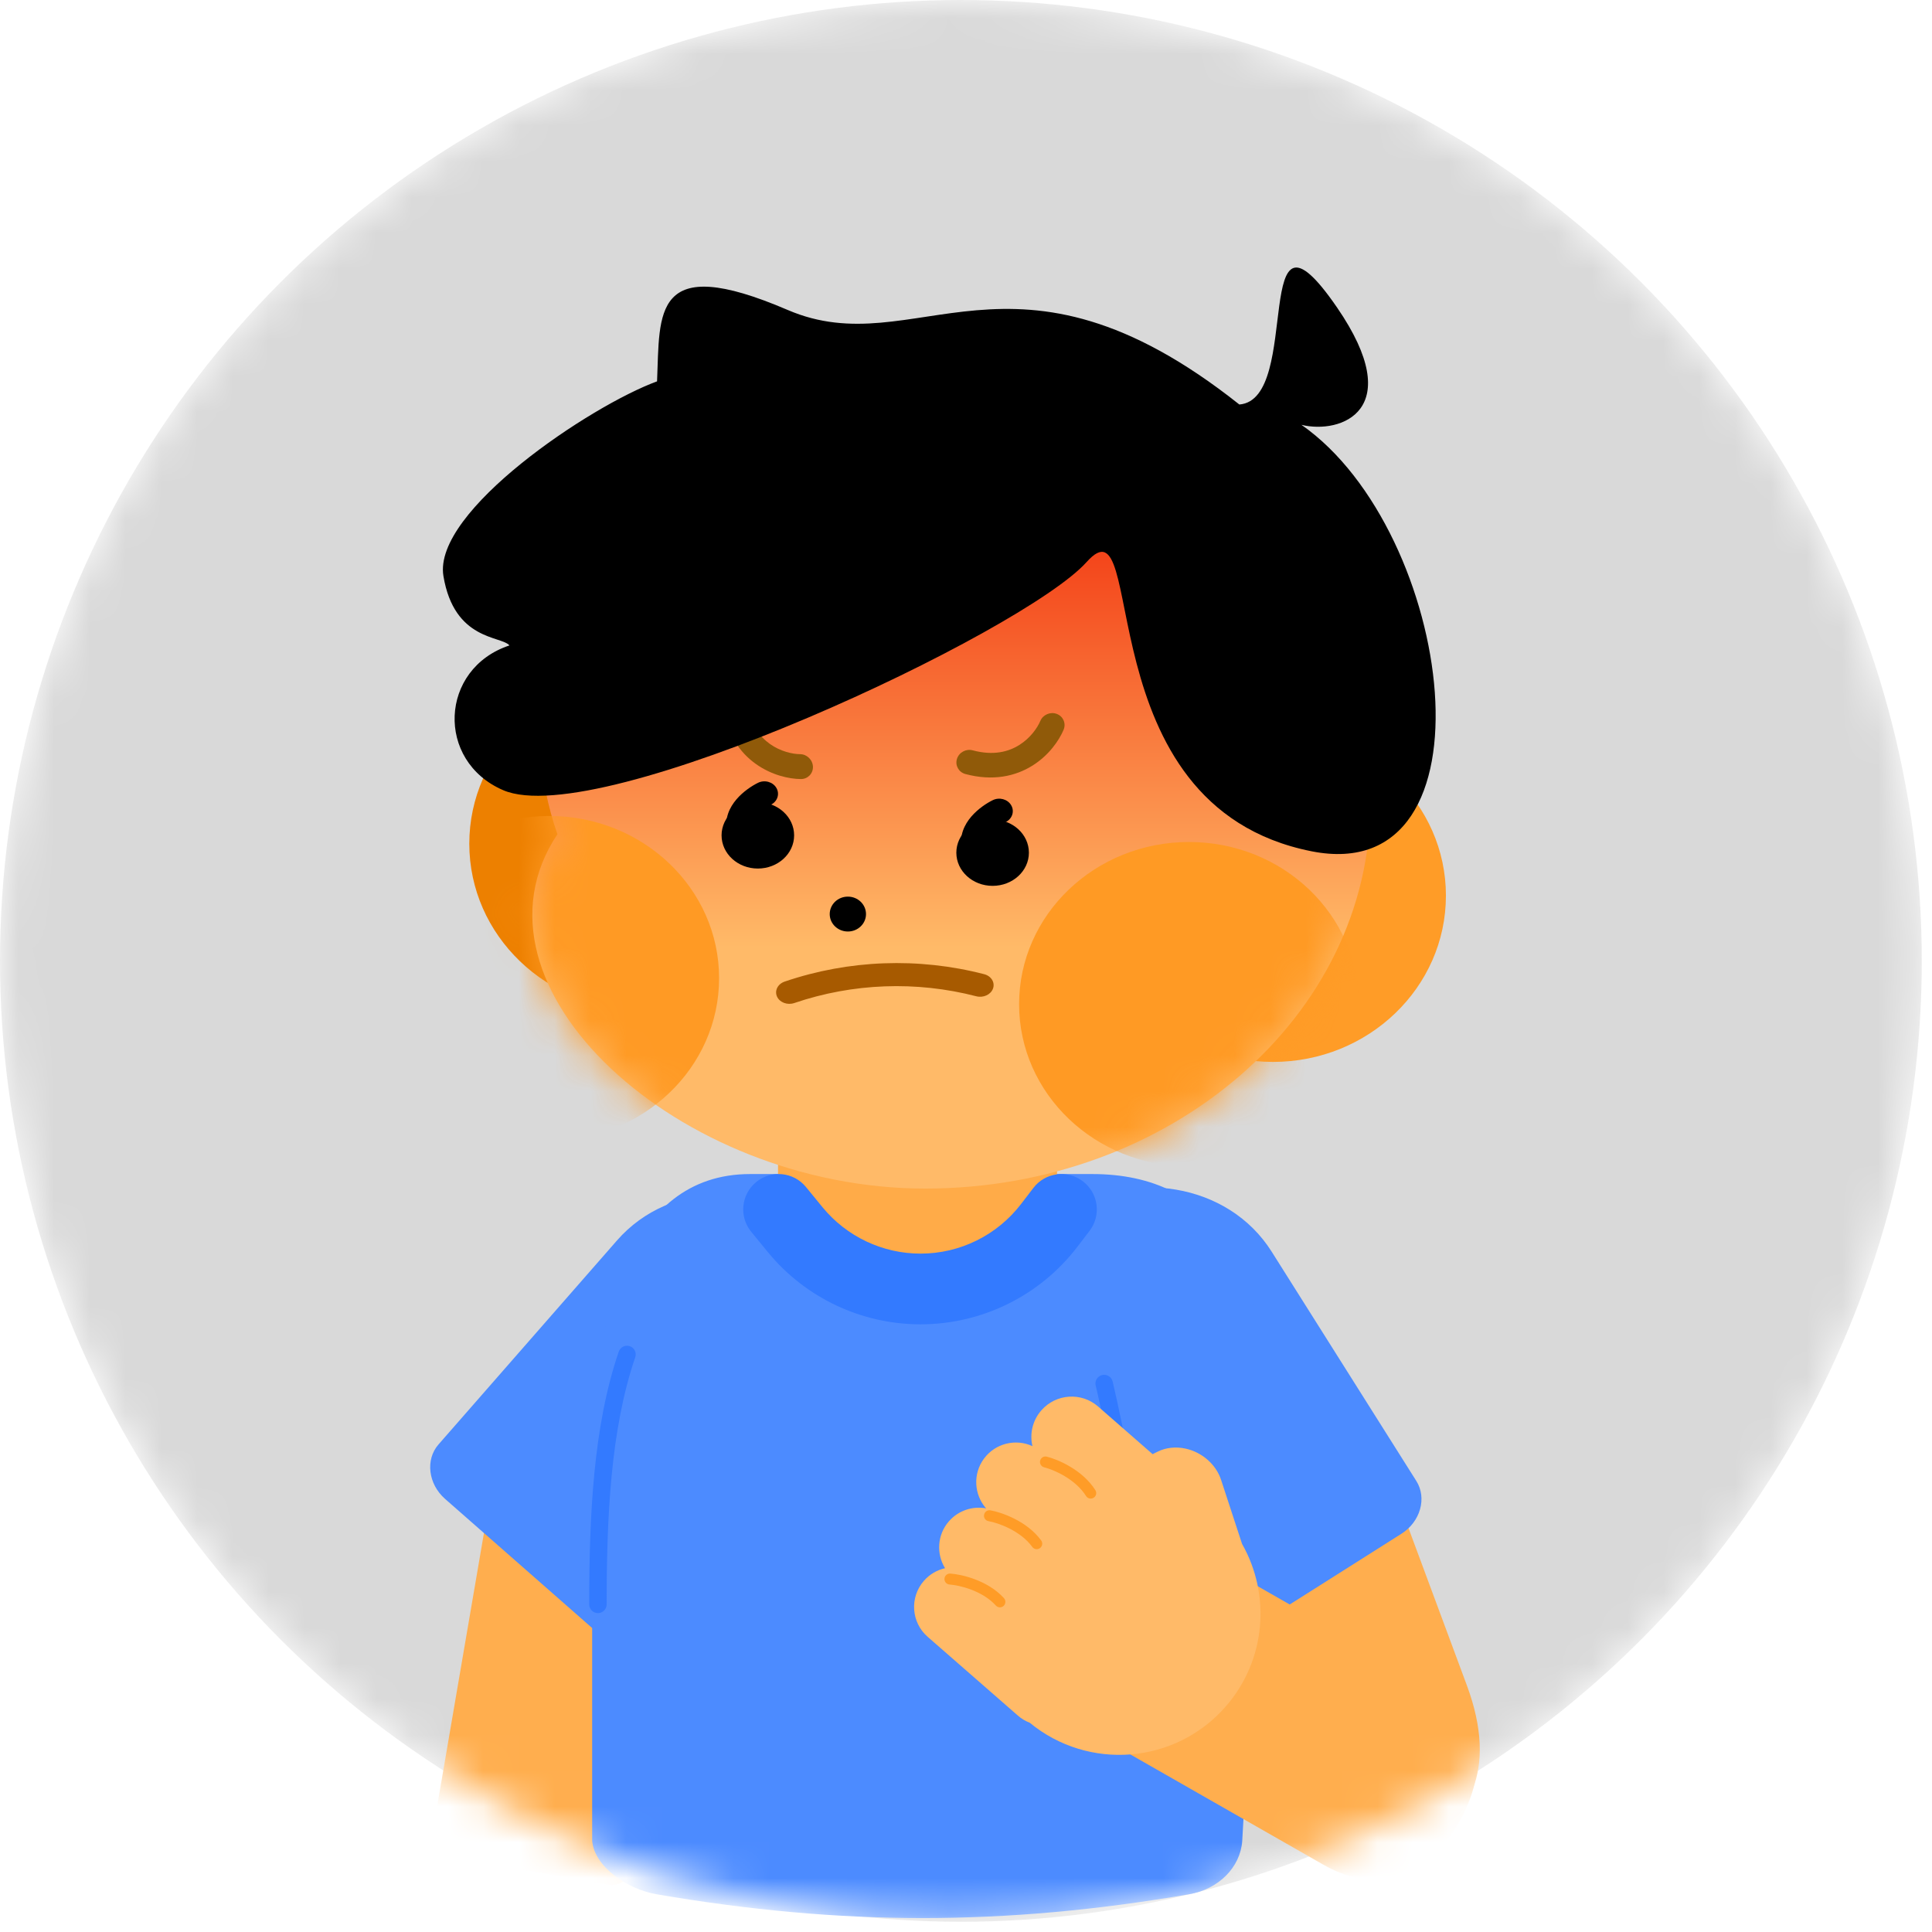 <svg width="54" height="54" viewBox="0 0 54 54" fill="none" xmlns="http://www.w3.org/2000/svg">
<mask id="mask0_989_94725" style="mask-type:alpha" maskUnits="userSpaceOnUse" x="0" y="0" width="54" height="54">
<circle cx="26.857" cy="26.857" r="26.857" fill="#D9D9D9"/>
</mask>
<g mask="url(#mask0_989_94725)">
<circle cx="26.857" cy="26.857" r="26.857" fill="#D9D9D9"/>
<path d="M12.187 50.668C12.079 51.297 12.315 51.862 12.713 51.931L17.035 52.679C17.433 52.748 17.842 52.294 17.95 51.666L19.393 43.241C19.824 40.726 18.717 39.438 17.125 39.162C15.534 38.887 14.061 39.729 13.63 42.244L12.187 50.668Z" fill="#FFAE4E"/>
<path d="M32.547 41.139C32.325 40.541 32.451 39.942 32.83 39.801L36.939 38.267C37.318 38.126 37.804 38.497 38.026 39.095L41 47.108C41.888 49.5 41.038 50.971 39.524 51.535C38.011 52.1 36.408 51.544 35.521 49.152L32.547 41.139Z" fill="#FFAE4E"/>
<path d="M19.115 46.393C18.743 46.819 18.057 46.827 17.584 46.411L12.44 41.895C11.967 41.479 11.885 40.797 12.257 40.372L17.246 34.67C18.735 32.967 21.478 32.935 23.372 34.598C25.266 36.261 25.594 38.989 24.104 40.691L19.115 46.393Z" fill="#4C8BFF"/>
<path d="M31.875 46.276C32.177 46.754 32.853 46.868 33.386 46.531L39.169 42.87C39.701 42.533 39.888 41.872 39.587 41.394L35.544 34.985C34.338 33.072 31.634 32.614 29.504 33.963C27.375 35.311 26.627 37.955 27.834 39.868L31.875 46.276Z" fill="#4C8BFF"/>
<path d="M16.551 40.964C16.551 36.894 17.524 32.815 20.968 32.815H30.53C33.974 32.815 35.396 35.436 35.396 39.506L34.721 51.453C34.67 52.19 34.061 52.804 33.239 52.945C28.074 53.832 23.516 53.832 18.35 52.945C17.538 52.806 16.614 52.181 16.551 51.453V40.964Z" fill="#4C8BFF"/>
<path d="M21.746 30.16C21.746 28.598 22.773 27.331 24.04 27.331H27.25C28.517 27.331 29.544 28.598 29.544 30.16V32.99C29.544 34.553 28.517 35.82 27.25 35.82H24.04C22.773 35.82 21.746 34.553 21.746 32.99V30.16Z" fill="#FFAB48"/>
<path d="M40.414 25.033C40.414 27.6 38.249 29.681 35.58 29.681C32.91 29.681 30.746 27.6 30.746 25.033C30.746 22.466 32.91 20.386 35.58 20.386C38.249 20.386 40.414 22.466 40.414 25.033Z" fill="#FF9C27"/>
<path d="M22.785 23.581C22.785 26.147 20.621 28.228 17.951 28.228C15.281 28.228 13.117 26.147 13.117 23.581C13.117 21.014 15.281 18.933 17.951 18.933C20.621 18.933 22.785 21.014 22.785 23.581Z" fill="#ED8000"/>
<path d="M38.222 22.424C38.222 28.346 32.774 33.146 26.055 33.146C19.335 33.146 13.242 27.53 16.013 23.292C13.872 17.017 19.335 11.701 26.055 11.701C32.774 11.701 38.222 16.502 38.222 22.424Z" fill="#FFBA68"/>
<path d="M38.303 22.445C38.303 28.396 32.73 33.221 25.854 33.221C18.979 33.221 12.745 27.576 15.58 23.317C13.389 17.011 18.979 11.668 25.854 11.668C32.73 11.668 38.303 16.493 38.303 22.445Z" fill="url(#paint0_linear_989_94725)"/>
<mask id="mask1_989_94725" style="mask-type:alpha" maskUnits="userSpaceOnUse" x="14" y="11" width="25" height="23">
<path d="M38.307 22.471C38.307 28.423 32.733 33.248 25.858 33.248C18.983 33.248 12.749 27.603 15.584 23.344C13.393 17.037 18.983 11.695 25.858 11.695C32.733 11.695 38.307 16.52 38.307 22.471Z" fill="#FFBA68"/>
</mask>
<g mask="url(#mask1_989_94725)">
<path d="M37.982 28.068C37.982 30.572 35.856 32.602 33.233 32.602C30.61 32.602 28.484 30.572 28.484 28.068C28.484 25.564 30.61 23.534 33.233 23.534C35.856 23.534 37.982 25.564 37.982 28.068Z" fill="#FF9A24"/>
<path d="M20.099 27.341C20.099 29.845 17.973 31.875 15.351 31.875C12.728 31.875 10.602 29.845 10.602 27.341C10.602 24.837 12.728 22.807 15.351 22.807C17.973 22.807 20.099 24.837 20.099 27.341Z" fill="#FF9A24"/>
</g>
<path d="M24.205 25.549C24.205 25.818 23.978 26.036 23.698 26.036C23.418 26.036 23.191 25.818 23.191 25.549C23.191 25.279 23.418 25.061 23.698 25.061C23.978 25.061 24.205 25.279 24.205 25.549Z" fill="black"/>
<path d="M22.196 23.348C22.196 23.861 21.742 24.276 21.182 24.276C20.622 24.276 20.168 23.861 20.168 23.348C20.168 22.836 20.622 22.421 21.182 22.421C21.742 22.421 22.196 22.836 22.196 23.348Z" fill="black"/>
<path fill-rule="evenodd" clip-rule="evenodd" d="M21.7 22.022C21.8 22.192 21.73 22.403 21.545 22.493C21.445 22.543 21.292 22.644 21.184 22.77C21.076 22.895 21.046 23.001 21.07 23.093C21.119 23.28 20.993 23.468 20.789 23.513C20.585 23.557 20.38 23.442 20.331 23.255C20.232 22.879 20.399 22.558 20.586 22.34C20.772 22.123 21.014 21.965 21.186 21.88C21.371 21.789 21.601 21.853 21.7 22.022Z" fill="black"/>
<path d="M28.758 23.833C28.758 24.345 28.304 24.76 27.744 24.76C27.184 24.76 26.73 24.345 26.73 23.833C26.73 23.32 27.184 22.905 27.744 22.905C28.304 22.905 28.758 23.32 28.758 23.833Z" fill="black"/>
<path fill-rule="evenodd" clip-rule="evenodd" d="M28.263 22.507C28.362 22.676 28.293 22.887 28.108 22.978C28.007 23.027 27.855 23.128 27.746 23.254C27.638 23.38 27.609 23.485 27.633 23.578C27.682 23.765 27.556 23.952 27.351 23.997C27.147 24.042 26.942 23.926 26.893 23.739C26.795 23.363 26.961 23.042 27.148 22.824C27.335 22.607 27.576 22.449 27.748 22.365C27.933 22.274 28.164 22.337 28.263 22.507Z" fill="black"/>
<path fill-rule="evenodd" clip-rule="evenodd" d="M21.931 27.436C23.726 26.825 25.671 26.753 27.508 27.229C27.706 27.28 27.816 27.46 27.755 27.63C27.694 27.801 27.484 27.897 27.287 27.846C25.611 27.412 23.837 27.478 22.201 28.035C22.009 28.101 21.792 28.02 21.718 27.855C21.643 27.689 21.739 27.502 21.931 27.436Z" fill="#A75A00"/>
<path fill-rule="evenodd" clip-rule="evenodd" d="M21.518 20.793C21.817 21.006 22.156 21.078 22.362 21.079C22.554 21.08 22.715 21.237 22.722 21.429C22.728 21.621 22.578 21.776 22.385 21.775C22.055 21.773 21.567 21.666 21.128 21.354C20.676 21.032 20.297 20.505 20.193 19.709C20.168 19.518 20.303 19.349 20.494 19.331C20.684 19.314 20.859 19.455 20.884 19.646C20.962 20.243 21.232 20.589 21.518 20.793Z" fill="#905A09"/>
<path fill-rule="evenodd" clip-rule="evenodd" d="M28.489 20.823C28.801 20.628 28.996 20.343 29.076 20.153C29.15 19.976 29.357 19.886 29.537 19.954C29.717 20.021 29.802 20.219 29.728 20.397C29.6 20.701 29.315 21.112 28.859 21.398C28.389 21.693 27.757 21.842 26.982 21.634C26.796 21.584 26.691 21.395 26.747 21.212C26.804 21.029 27.001 20.922 27.188 20.972C27.769 21.128 28.192 21.01 28.489 20.823Z" fill="#905A09"/>
<path d="M22.02 8.665C25.615 10.208 28.283 6.261 34.64 11.306C36.431 11.167 34.91 5.011 37.374 8.599C39.344 11.47 37.475 12.143 36.376 11.874C40.651 14.86 41.945 24.841 36.66 23.794C30.248 22.523 32.122 13.751 30.372 15.708C28.622 17.665 16.755 23.243 14.065 22.086C12.171 21.272 12.283 18.687 14.239 18.04C14.013 17.768 12.696 17.915 12.394 16.101C12.091 14.288 16.511 11.336 18.365 10.659C18.447 8.748 18.219 7.033 22.02 8.665Z" fill="black"/>
<path fill-rule="evenodd" clip-rule="evenodd" d="M30.269 33.019C30.702 33.35 30.785 33.971 30.453 34.404L30.11 34.852C29.066 36.216 27.446 37.015 25.729 37.015C24.077 37.015 22.511 36.275 21.463 34.998L20.998 34.43C20.651 34.008 20.713 33.386 21.135 33.039C21.557 32.693 22.18 32.754 22.526 33.176L22.991 33.744C23.664 34.563 24.669 35.039 25.729 35.039C26.831 35.039 27.87 34.526 28.54 33.651L28.884 33.202C29.215 32.769 29.836 32.687 30.269 33.019Z" fill="#337AFF"/>
<path fill-rule="evenodd" clip-rule="evenodd" d="M17.604 37.627C17.731 37.67 17.799 37.809 17.755 37.936C17.066 39.952 16.956 42.406 16.956 44.843C16.956 44.978 16.847 45.087 16.712 45.087C16.578 45.087 16.469 44.978 16.469 44.843C16.469 42.407 16.576 39.879 17.294 37.779C17.338 37.651 17.476 37.583 17.604 37.627Z" fill="#337AFF"/>
<path fill-rule="evenodd" clip-rule="evenodd" d="M30.804 38.433C30.935 38.401 31.067 38.482 31.098 38.612C31.183 38.964 31.254 39.302 31.323 39.633C31.467 40.328 31.605 40.992 31.861 41.679C32.232 42.671 32.849 43.692 34.096 44.816C34.195 44.906 34.203 45.06 34.113 45.16C34.023 45.26 33.869 45.268 33.769 45.178C32.466 44.003 31.804 42.917 31.405 41.849C31.135 41.127 30.985 40.404 30.836 39.688C30.768 39.366 30.702 39.045 30.625 38.727C30.593 38.597 30.673 38.465 30.804 38.433Z" fill="#337AFF"/>
<path d="M31.441 48.95C31.027 48.714 30.853 48.238 31.053 47.887L33.222 44.074C33.422 43.723 33.919 43.63 34.333 43.867L39.877 47.033C41.532 47.978 41.585 49.517 40.787 50.921C39.988 52.325 38.64 53.062 36.985 52.117L31.441 48.95Z" fill="#FFAE4E"/>
<path fill-rule="evenodd" clip-rule="evenodd" d="M34.716 43.153L34.129 41.361C33.988 40.931 33.596 40.588 33.132 40.488C32.861 40.43 32.589 40.46 32.362 40.572L32.249 40.628C32.238 40.633 32.228 40.639 32.217 40.645L30.693 39.313C30.225 38.904 29.514 38.953 29.105 39.421C28.857 39.705 28.777 40.078 28.857 40.42C28.39 40.205 27.822 40.339 27.504 40.767C27.187 41.195 27.224 41.776 27.562 42.16C27.19 42.09 26.791 42.214 26.523 42.52C26.195 42.895 26.166 43.429 26.415 43.832C26.193 43.882 25.984 44 25.823 44.185C25.42 44.646 25.467 45.346 25.928 45.749L28.45 47.951C28.551 48.04 28.664 48.106 28.783 48.152C30.423 49.502 32.851 49.31 34.258 47.699C35.391 46.401 35.523 44.57 34.716 43.153Z" fill="#FFBA68"/>
<path fill-rule="evenodd" clip-rule="evenodd" d="M26.398 44.124C26.404 44.04 26.477 43.976 26.562 43.982C26.722 43.993 26.981 44.04 27.256 44.145C27.53 44.249 27.83 44.414 28.061 44.669C28.118 44.731 28.113 44.829 28.051 44.886C27.988 44.943 27.891 44.938 27.834 44.875C27.646 44.668 27.393 44.525 27.146 44.431C26.9 44.338 26.671 44.297 26.54 44.288C26.456 44.282 26.392 44.209 26.398 44.124Z" fill="#FF9C27"/>
<path fill-rule="evenodd" clip-rule="evenodd" d="M27.505 42.339C27.519 42.255 27.599 42.2 27.682 42.214C27.841 42.242 28.093 42.317 28.355 42.45C28.617 42.582 28.898 42.779 29.101 43.056C29.151 43.124 29.136 43.22 29.067 43.27C28.999 43.321 28.903 43.306 28.853 43.237C28.688 43.011 28.451 42.843 28.216 42.723C27.981 42.604 27.757 42.539 27.629 42.517C27.545 42.502 27.49 42.422 27.505 42.339Z" fill="#FF9C27"/>
<path fill-rule="evenodd" clip-rule="evenodd" d="M29.072 40.826C29.093 40.743 29.176 40.693 29.258 40.714C29.415 40.753 29.661 40.844 29.913 40.995C30.165 41.145 30.432 41.36 30.616 41.651C30.661 41.722 30.64 41.817 30.568 41.862C30.496 41.908 30.401 41.886 30.356 41.815C30.207 41.578 29.983 41.393 29.756 41.258C29.53 41.123 29.311 41.043 29.184 41.012C29.102 40.991 29.052 40.908 29.072 40.826Z" fill="#FF9C27"/>
</g>
<defs>
<linearGradient id="paint0_linear_989_94725" x1="26.591" y1="11.668" x2="26.591" y2="26.48" gradientUnits="userSpaceOnUse">
<stop stop-color="#F01D00"/>
<stop offset="1" stop-color="#FFBA68"/>
</linearGradient>
</defs>
</svg>
